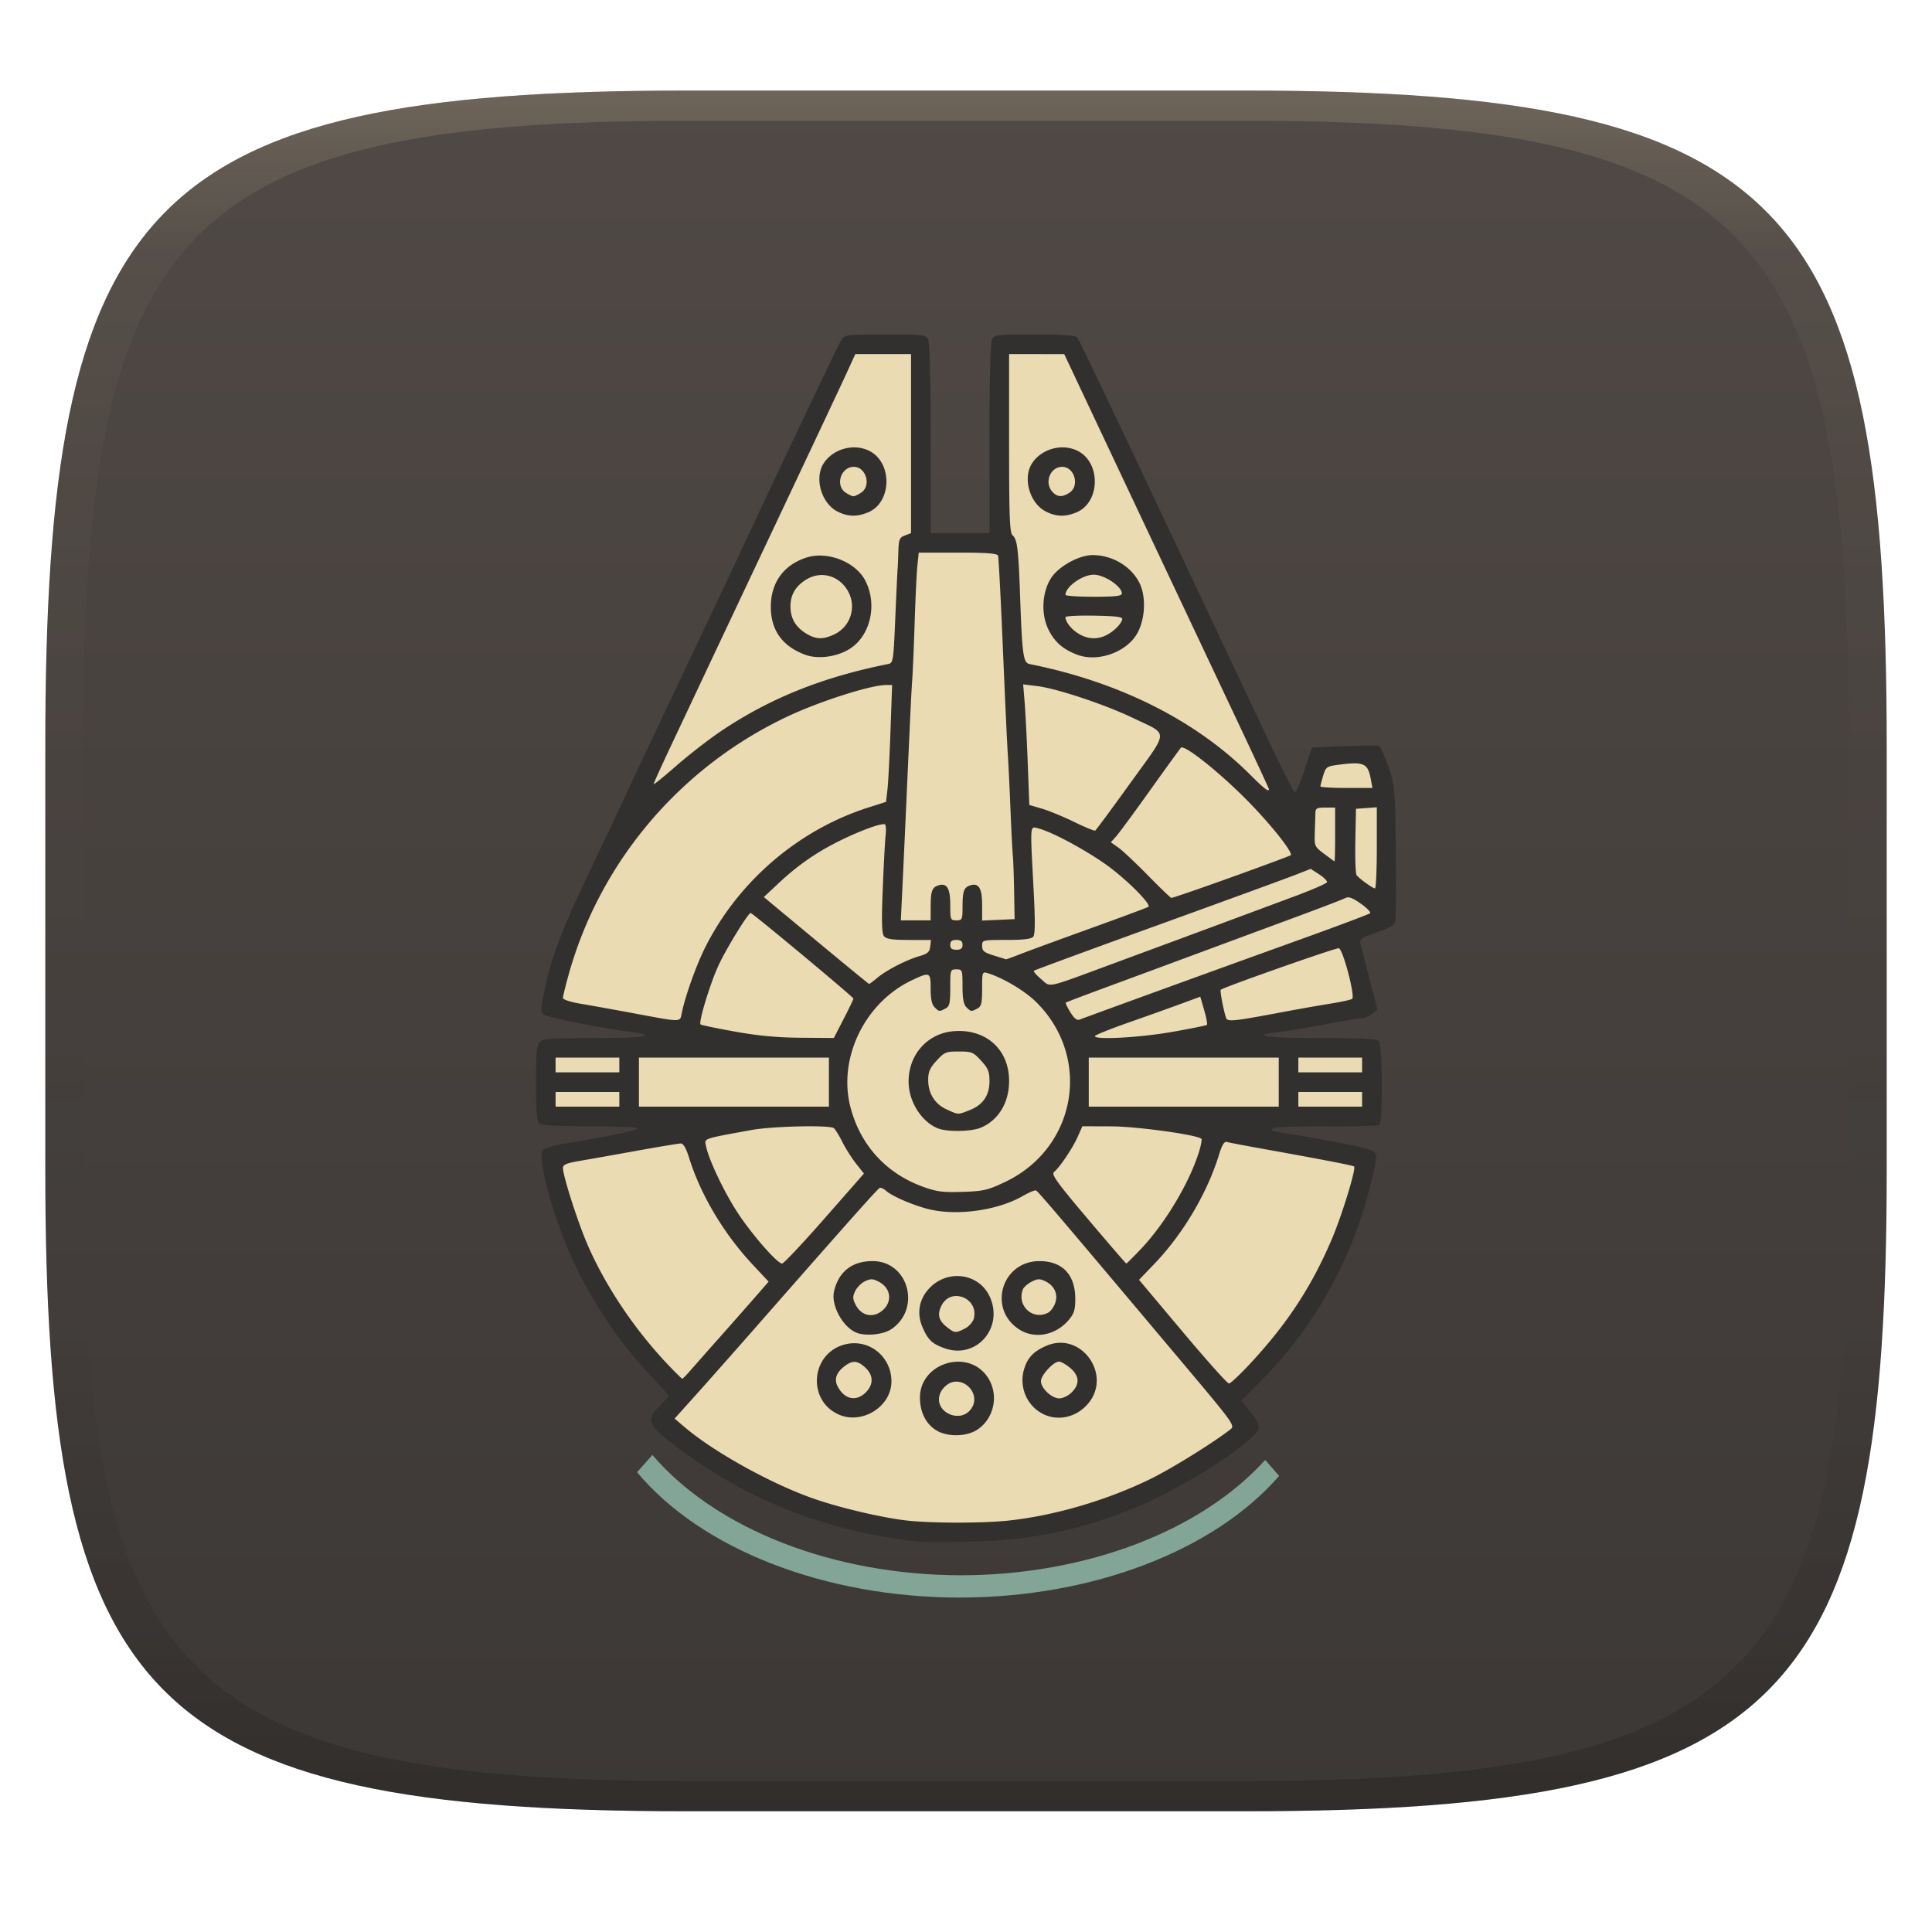 <svg width="256" height="256" version="1.1" xmlns="http://www.w3.org/2000/svg">
  <defs>
    <linearGradient id="linearGradient31" x1=".5" x2=".5" y2="1" gradientTransform="matrix(244,0,0,228,5.986,12)" gradientUnits="userSpaceOnUse">
      <stop stop-color="#ebdbb2" stop-opacity=".2" offset="0"/>
      <stop stop-color="#ebdbb2" stop-opacity=".05" offset=".1"/>
      <stop stop-opacity="0" offset=".704"/>
      <stop stop-opacity=".1" offset=".897"/>
      <stop stop-opacity=".2" offset="1"/>
    </linearGradient>
    <linearGradient id="linearGradient6" x1="140" x2="140" y1="12" y2="240" gradientUnits="userSpaceOnUse">
      <stop stop-color="#504945" offset="0"/>
      <stop stop-color="#3c3836" offset="1"/>
    </linearGradient>
  </defs>
  <path d="m165 12c72 0 85 15 85 87v56c0 70-13 85-85 85h-74c-72 0-85-15-85-85v-56c0-72 13-87 85-87z" fill="url(#linearGradient6)" style="isolation:isolate"/>
  <path d="m87.37 188.32 3.375-3.75c-7.833-7.583-14.407-17.823-18.25-30.75l16.125-3.125-3.25-2.75-13.5-0.125 0.125-8.875 16-0.375-0.375-2.875-14.625-2.25c0.625-8.75 10-23.25 20.25-47.375l19.25-40.375h9.625l-0.375 26.125h11l0.125-26.5h8.625l30.125 63.25 3-8.375 7.75-0.375 1.375 5.875 0.25 16.375-5.875 2.125 3 9.25-18.625 3.625 6.25 1.625 13.375 0.5-0.125 8.875-17-0.125-1.25 2.375 17.375 3.125c-2.769 13.146-9.426 23.573-18.5 31.75l3 3.25c-23 19-52.75 20.25-78.25-0.125z" fill="#ebdbb2" style="isolation:isolate"/>
  <path d="m121.53 204.25c-12.516-1.353-23.794-5.972-33.257-13.62-2.396-1.936-2.548-2.719-0.85-4.365 0.625-0.606 1.137-1.198 1.137-1.316 0-0.117-0.964-1.221-2.142-2.453-4.143-4.333-7.771-9.642-10.338-15.13-2.69-5.748-4.973-13.976-4.152-14.965 0.215-0.259 1.451-0.643 2.746-0.851 5.896-0.951 9.945-1.796 9.792-2.044-0.092-0.149-2.979-0.27-6.417-0.27-4.428 0-6.363-0.114-6.64-0.39-0.269-0.269-0.389-1.922-0.389-5.337 0-4.063 0.091-5.037 0.51-5.457 0.432-0.431 1.563-0.51 7.328-0.51 6.443 0 8.382-0.302 4.92-0.767-4.463-0.6-11.355-1.979-11.761-2.354-0.401-0.371-0.387-0.791 0.105-3.12 0.908-4.297 2.324-8.105 5.47-14.71 1.616-3.394 3.485-7.341 4.153-8.77 1.674-3.586 8.71-18.493 12.341-26.148 1.361-2.867 2.717-5.736 4.066-8.608 5.497-11.777 12.94-27.419 13.328-28.011 0.469-0.715 0.632-0.736 5.823-0.736 4.948 0 5.365 0.046 5.677 0.628 0.215 0.402 0.336 5.142 0.336 13.156v12.527h7.796v-12.527c0-8.014 0.121-12.754 0.336-13.156 0.311-0.582 0.729-0.628 5.645-0.628 3.851 0 5.4 0.111 5.643 0.406 0.344 0.417 6.574 13.542 25.468 53.654 1.678 3.561 3.19 6.517 3.361 6.569 0.172 0.052 0.751-1.253 1.286-2.901l0.975-2.995 4.223-0.175c2.322-0.096 4.403-0.118 4.625-0.048 0.221 0.07 0.804 1.318 1.296 2.773 0.873 2.588 0.895 2.839 0.984 11.255 0.05 4.734 0.021 8.901-0.064 9.26-0.113 0.472-0.796 0.87-2.469 1.44-2.007 0.683-2.293 0.877-2.154 1.459 0.088 0.369 0.631 2.488 1.207 4.71l1.046 4.038-0.729 0.59c-0.401 0.325-1.047 0.59-1.437 0.59s-2.584 0.361-4.875 0.801c-2.292 0.44-5.027 0.897-6.077 1.016-3.978 0.45-1.645 0.782 5.496 0.782 5.327 0 7.515 0.109 7.796 0.39 0.5 0.5 0.553 10.839 0.057 11.146-0.183 0.113-3.387 0.19-7.12 0.171-4.356-0.022-6.863 0.086-6.996 0.301-0.114 0.184-0.089 0.336 0.056 0.338 0.144 1e-3 3.099 0.504 6.566 1.118 3.966 0.702 6.488 1.3 6.802 1.614 0.449 0.449 0.398 0.905-0.502 4.536-2.428 9.794-7.388 18.655-14.424 25.772l-2.65 2.679 1.202 1.467c0.758 0.925 1.164 1.731 1.098 2.181-0.233 1.605-9.862 7.842-16.028 10.381-7.672 3.159-14.016 4.474-22.404 4.643-3.037 0.062-6.107 0.049-6.822-0.029zm12.18-2.774c6.099-0.67 12.92-2.673 18.711-5.494 2.771-1.35 8.446-4.872 10.65-6.61 0.581-0.458 0.273-0.889-5.751-8.048-17.299-20.56-19.789-23.488-20.05-23.584-0.155-0.057-0.91 0.259-1.677 0.702-3.446 1.99-8.963 2.734-12.766 1.722-2.026-0.54-4.666-1.695-5.408-2.366-0.309-0.28-0.69-0.457-0.848-0.394-0.273 0.109-3.925 4.212-16.155 18.151-3.037 3.461-6.761 7.67-8.274 9.354l-2.753 3.061 1.291 1.1c3.905 3.331 11.504 7.545 17.156 9.515 3.595 1.253 9.337 2.587 12.546 2.916 3.412 0.349 10.04 0.337 13.328-0.025zm-9.647-11.949c-1.368-0.834-2.159-2.412-2.166-4.319-0.016-4.558 6.245-6.555 8.893-2.836 1.611 2.262 1.024 5.522-1.269 7.054-1.433 0.957-3.977 1.004-5.458 0.101zm4.788-3.124c0.931-1.739-0.949-3.867-2.832-3.205-0.503 0.177-1.119 0.748-1.369 1.27-1.244 2.595 2.841 4.477 4.201 1.935zm-17.716 1.028c-4.217-1.874-3.708-8.069 0.761-9.272 3.177-0.856 6.223 1.539 6.223 4.892 0 3.324-3.882 5.758-6.984 4.38zm3.588-2.937c1.044-1.045 1.021-2.275-0.062-3.279-1.045-0.969-1.716-1.002-2.813-0.138-1.065 0.837-1.342 1.716-0.84 2.659 0.91 1.708 2.45 2.023 3.715 0.758zm23.86 3.031c-2.337-0.929-3.604-3.538-2.915-6.001 0.449-1.605 1.283-2.488 3.042-3.223 4.561-1.906 8.682 3.867 5.478 7.674-1.431 1.701-3.669 2.32-5.605 1.55zm3.425-3.031c1.092-1.092 1.022-2.205-0.202-3.234-0.55-0.463-1.219-0.841-1.487-0.841-0.728 0-2.386 1.798-2.386 2.588 0 0.953 1.42 2.284 2.436 2.284 0.463 0 1.201-0.359 1.639-0.797zm-16.827-5.84c-1.664-0.592-2.19-1.084-2.917-2.724-0.778-1.753-0.538-3.562 0.661-4.987 2.395-2.846 6.799-2.346 8.251 0.936 1.822 4.121-1.837 8.257-5.995 6.775zm2.694-2.626c0.527-0.273 1.047-0.865 1.162-1.324 0.675-2.688-3.004-4.184-4.27-1.735-0.61 1.18-0.404 2.007 0.723 2.894 1.003 0.788 1.158 0.799 2.385 0.165zm-14.304 0.59c-1.852-0.672-3.496-3.647-3.053-5.526 0.613-2.6 2.393-3.991 5.106-3.991 4.741 0 6.483 6.292 2.495 9.014-1.04 0.71-3.29 0.959-4.548 0.503zm3.471-3.077c1.239-1.164 0.959-2.9-0.596-3.704-0.793-0.41-1.086-0.421-1.825-0.067-0.485 0.233-1.071 0.819-1.303 1.303-0.355 0.741-0.344 1.034 0.071 1.836 0.784 1.516 2.413 1.797 3.653 0.632zm17.935 2.567c-4.125-2.755-2.214-9.002 2.755-9.006 3.036-2e-3 4.749 1.798 4.749 4.993 0 1.443-0.16 1.967-0.851 2.788-1.754 2.085-4.586 2.606-6.653 1.225zm3.918-2.179c0.327-0.175 0.741-0.741 0.922-1.259 0.414-1.187-0.099-2.319-1.316-2.903-0.731-0.35-1.028-0.339-1.818 0.07-0.52 0.268-1.036 0.725-1.147 1.014-0.834 2.175 1.333 4.162 3.359 3.078zm27.024 6.473c4.748-5.166 7.874-9.958 10.516-16.118 1.352-3.151 3.282-9.428 2.989-9.721-0.135-0.135-4.561-0.989-12.419-2.397-2.144-0.384-4.127-0.763-4.406-0.843-0.379-0.107-0.656 0.334-1.087 1.727-1.569 5.077-4.761 10.461-8.536 14.4l-2.047 2.136 5.764 6.859c3.17 3.773 5.935 6.868 6.144 6.878 0.209 0.011 1.596-1.304 3.082-2.921zm-74.344 1.089c0.575-0.661 2.288-2.6 3.806-4.308a937.55 937.55 0 0 0 4.613-5.231l1.851-2.125-2.109-2.256c-3.846-4.116-6.917-9.28-8.441-14.194-0.385-1.24-0.751-1.865-1.089-1.861-0.28 3e-3 -2.921 0.441-5.869 0.973-2.947 0.532-6.346 1.135-7.552 1.34-1.714 0.293-2.192 0.496-2.192 0.934 0 1.034 1.947 7.125 3.225 10.09 2.372 5.502 6.251 11.296 10.691 15.972 0.976 1.027 1.829 1.867 1.897 1.867s0.593-0.54 1.169-1.201zm17.671-20.027 5.23-5.961-1.038-1.313c-0.572-0.722-1.397-2.022-1.833-2.89-0.437-0.867-0.941-1.685-1.119-1.816-0.588-0.432-8.156-0.259-10.927 0.25-6.622 1.215-6.219 1.07-6.002 2.156 0.353 1.766 2.382 6.037 4.168 8.776 1.876 2.876 5.269 6.76 5.906 6.76 0.211 0 2.738-2.683 5.615-5.962zm41.877 4.094c3.257-3.421 6.55-8.941 7.789-13.058 0.24-0.796 0.367-1.516 0.284-1.599-0.531-0.531-8.549-1.64-11.943-1.652l-3.834-0.013-0.616 1.39c-0.667 1.509-2.388 4.068-3.14 4.669-0.389 0.31 0.381 1.379 4.504 6.252 2.735 3.233 5.018 5.878 5.075 5.878 0.056 1e-3 0.902-0.84 1.881-1.867zm-17.954-8.936c9.516-4.519 11.562-16.568 4.061-23.913-1.479-1.448-4.399-3.174-6.362-3.762-0.709-0.213-0.731-0.152-0.731 2.065 0 1.926-0.098 2.337-0.628 2.621-0.813 0.435-0.856 0.429-1.46-0.174-0.366-0.366-0.51-1.149-0.51-2.761 0-2.184-0.024-2.251-0.812-2.251-0.794 0-0.812 0.055-0.812 2.425 0 2.065-0.094 2.474-0.629 2.761-0.812 0.435-0.856 0.429-1.459-0.174-0.35-0.35-0.511-1.119-0.511-2.437 0-2.218-0.087-2.259-2.436-1.157-6.312 2.964-9.908 10.421-8.166 16.934 1.337 4.996 4.733 8.697 9.593 10.454 1.81 0.654 2.629 0.76 5.236 0.675 2.781-0.091 3.342-0.222 5.626-1.306zm-8.878-7.101c-2.203-0.875-3.898-3.578-3.898-6.213 0-3.578 2.506-6.382 5.961-6.669 4.27-0.354 7.356 2.409 7.356 6.585 0 2.901-1.41 5.223-3.771 6.21-1.235 0.516-4.445 0.566-5.648 0.087zm4.22-2.434c1.755-0.702 2.601-1.949 2.601-3.834 0-1.253-0.182-1.697-1.112-2.711-1.033-1.127-1.243-1.213-2.948-1.213-1.706 0-1.916 0.086-2.949 1.213-0.889 0.97-1.112 1.481-1.112 2.548 0 1.797 0.866 3.186 2.436 3.909 1.59 0.732 1.483 0.729 3.084 0.088zm-46.447-1.424v-0.975h-8.446v1.949h8.446zm27.772-2.274v-3.248h-25.174v6.496h25.174zm59.605 0v-3.249l-12.587 1e-3h-12.587v6.496h25.174zm11.044 2.273v-0.974h-8.446v1.949h8.446zm-98.421-4.547v-0.975h-8.446v1.949h8.446zm98.421 0v-0.975h-8.446v1.949h8.446zm-68.7-6.092c0.714-1.384 1.299-2.601 1.299-2.706 0-0.201-13.375-11.341-13.615-11.341-0.337 0-3.239 4.728-4.264 6.948-1.113 2.407-2.669 7.53-2.377 7.822 0.083 0.083 2.116 0.506 4.519 0.939 3.089 0.557 5.653 0.798 8.753 0.821l4.386 0.033zm43.479 1.718c2.475-0.431 4.572-0.854 4.659-0.941 0.087-0.088-0.076-0.963-0.361-1.946l-0.52-1.787-2.515 0.93a561.59 561.59 0 0 1-6.981 2.493c-2.456 0.861-4.466 1.674-4.466 1.808-2e-3 0.514 5.88 0.192 10.184-0.557zm-64.921-2.529c0.433-2.166 1.921-6.331 3.105-8.689 4.397-8.755 12.362-15.578 21.636-18.532l2.324-0.74 0.187-1.651c0.103-0.909 0.283-4.392 0.4-7.742l0.214-6.091h-0.789c-2.065 0-8.906 2.193-13.19 4.228-14.128 6.71-24.706 19.205-28.867 34.099-0.424 1.518-0.77 2.929-0.77 3.138 0 0.218 1.001 0.545 2.355 0.771 1.295 0.215 4.547 0.801 7.227 1.302 6.247 1.166 5.916 1.171 6.168-0.093zm63.506-3.055c6.278-2.28 12.558-4.552 18.84-6.817 4.734-1.705 8.718-3.204 8.853-3.331s-0.42-0.7-1.233-1.272c-1.111-0.784-1.618-0.967-2.043-0.739-0.312 0.166-3.192 1.273-6.401 2.459-3.209 1.185-9.124 3.376-13.143 4.867-4.02 1.491-9.574 3.546-12.344 4.567-2.769 1.021-5.088 1.904-5.153 1.963-0.065 0.058 0.209 0.634 0.608 1.28 0.521 0.843 0.874 1.113 1.255 0.957 0.291-0.119 5.134-1.889 10.761-3.934zm15.917 2.983a273.31 273.31 0 0 1 6.539-1.157c1.364-0.215 2.65-0.495 2.858-0.624 0.44-0.273-1.184-6.496-1.752-6.713-0.297-0.113-15.321 5.171-15.657 5.507-0.126 0.126 0.391 2.836 0.715 3.745 0.183 0.513 1.043 0.423 7.297-0.758zm-22.413-6.406a9867.6 9867.6 0 0 0 24.341-9.025c2.222-0.829 4.083-1.644 4.137-1.812 0.054-0.169-0.41-0.635-1.031-1.037l-1.128-0.731-2.034 0.798c-1.119 0.439-9.338 3.443-18.265 6.675-8.927 3.233-16.299 5.946-16.383 6.03s0.349 0.581 0.963 1.105c1.316 1.12 0.436 1.308 9.4-2.003zm-31.102 1.832c1.214-1.022 3.839-2.373 5.592-2.878 1.068-0.307 1.33-0.541 1.413-1.258l0.103-0.881h-2.905c-2.185 0-3.005-0.121-3.309-0.487-0.309-0.371-0.35-1.854-0.177-6.253 0.126-3.171 0.292-6.323 0.371-7.004 0.079-0.682 0.061-1.372-0.04-1.535-0.215-0.349-3.348 0.783-6.33 2.287-2.899 1.462-5.311 3.149-7.721 5.401l-2.04 1.907 6.912 5.742c3.802 3.158 6.965 5.752 7.029 5.765 0.063 0.013 0.559-0.35 1.102-0.806zm18.828-3.095c0.944-0.373 5.148-1.915 9.341-3.429 4.193-1.513 7.685-2.812 7.76-2.887 0.338-0.338-2.503-3.241-5.081-5.192-2.706-2.049-7.676-4.754-9.572-5.211-1.064-0.257-1.035-0.673-0.568 8.114 0.221 4.171 0.208 5.945-0.048 6.253-0.252 0.304-1.3 0.43-3.565 0.43-3.186 0-3.209 6e-3 -3.209 0.793 0 0.664 0.253 0.871 1.543 1.266 0.849 0.259 1.574 0.487 1.612 0.506 0.038 0.018 0.842-0.271 1.787-0.643zm-7.54-1.272c0-0.477-0.217-0.65-0.812-0.65-0.596 0-0.812 0.173-0.812 0.65 0 0.476 0.216 0.649 0.812 0.649 0.595 0 0.812-0.173 0.812-0.649zm-4.218-5.116c5e-3 -1.978 0.182-2.48 0.97-2.75 1.154-0.396 1.624 0.332 1.624 2.518 0 2.023 0.029 2.099 0.812 2.099 0.771 0 0.812-0.093 0.817-1.867 5e-3 -1.978 0.182-2.48 0.969-2.75 1.157-0.397 1.624 0.331 1.624 2.532v2.115l4.304-0.192-0.065-3.735c-0.036-2.055-0.113-4.174-0.171-4.71-0.059-0.536-0.2-3.314-0.314-6.172-0.115-2.858-0.275-6.147-0.356-7.308-0.082-1.162-0.373-7.447-0.648-13.968-0.274-6.521-0.562-12.039-0.64-12.262-0.104-0.302-1.469-0.406-5.324-0.406h-5.184l-0.177 1.705c-0.098 0.938-0.256 4.191-0.353 7.228-0.096 3.037-0.243 6.545-0.326 7.795-0.15 2.267-0.203 3.362-0.811 16.891-0.177 3.931-0.408 8.937-0.514 11.125l-0.192 3.979h3.95zm39.834-3.838c4.254-1.529 7.799-2.845 7.876-2.923 0.342-0.341-2.678-4.135-5.813-7.305-3.724-3.766-8.313-7.406-8.743-6.936-0.148 0.162-1.99 2.706-4.094 5.654s-4.132 5.7-4.508 6.116l-0.682 0.757 0.974 0.682c0.536 0.375 2.29 2.022 3.898 3.659 1.608 1.638 3.021 3 3.14 3.028s3.698-1.202 7.952-2.732zm19.279-3.895v-5.379l-1.381 0.1-1.38 0.1-0.082 4.223c-0.044 2.322 0.029 4.374 0.163 4.559 0.322 0.445 2.126 1.752 2.436 1.765 0.134 5e-3 0.244-2.41 0.244-5.368zm-5.522-1.768v-3.573h-1.3c-1.126 0-1.301 0.097-1.315 0.731-9e-3 0.402-0.046 1.56-0.081 2.574-0.064 1.8-0.034 1.867 1.234 2.82 0.715 0.537 1.336 0.986 1.381 0.999 0.044 0.012 0.081-1.586 0.081-3.551zm-27.111-6.861c5.171-7.184 5.143-6.269 0.262-8.614-3.647-1.752-10.004-3.869-12.578-4.188l-1.91-0.237 0.197 2.398c0.108 1.319 0.292 4.914 0.408 7.99l0.211 5.592 1.664 0.487c0.916 0.268 2.834 1.058 4.263 1.755s2.69 1.217 2.801 1.155c0.111-0.063 2.218-2.915 4.682-6.338zm18.341 0.855c0-0.088-1.847-4.071-4.104-8.852a61883 61883 0 0 1-18.238-38.652l-4.781-10.145-7.309-0.01v11.816c0 9.818 0.078 11.881 0.462 12.199 0.615 0.51 0.776 1.808 0.993 7.98 0.277 7.879 0.42 8.908 1.257 9.076 11.903 2.38 22.066 7.486 29.283 14.713 1.793 1.795 2.437 2.29 2.437 1.875zm-25.374-17.811c-1.883-0.703-3.013-1.679-3.824-3.303-1.037-2.077-0.883-5.029 0.361-6.909 1.014-1.532 3.689-3.001 5.465-3.001 2.596 0 5.078 1.461 6.193 3.645 0.984 1.929 0.776 5.168-0.451 7.022-1.537 2.323-5.155 3.512-7.744 2.546zm3.871-2.623c0.977-0.505 1.906-1.437 2.069-2.076 0.082-0.321-0.783-0.435-3.71-0.487-2.099-0.038-3.817 0.05-3.817 0.196 0 0.631 0.768 1.603 1.726 2.187 1.222 0.746 2.518 0.808 3.732 0.18zm2.013-5.499c0-0.942-2.319-2.492-3.73-2.492-1.495 0-3.741 1.603-3.741 2.67 0 0.139 1.681 0.253 3.736 0.253 2.885 0 3.735-0.098 3.735-0.431zm-10.058-10.857c-2.157-1.088-3.118-4.445-1.834-6.405 1.271-1.94 4.032-2.675 6.076-1.618 3.068 1.586 2.946 6.814-0.19 8.124-1.482 0.62-2.683 0.59-4.052-0.101zm3.165-2.535c1.325-0.929 0.593-3.393-1.008-3.393-1.59 0-2.412 2.082-1.306 3.304 0.658 0.727 1.363 0.754 2.314 0.089zm39.87 37.941c-0.39-2.088-0.94-2.313-4.47-1.829-1.353 0.186-1.495 0.296-1.832 1.418-0.2 0.67-0.364 1.31-0.364 1.423s1.551 0.206 3.447 0.206h3.446zm-86.099-6.307c6.487-4.362 13.446-7.157 22.15-8.897 0.673-0.135 0.708-0.359 0.95-6.07 0.139-3.261 0.275-6.149 0.302-6.417 0.028-0.268 0.075-1.331 0.106-2.363 0.05-1.678 0.141-1.908 0.867-2.185l0.812-0.308v-23.728h-7.38l-1.152 2.517c-0.634 1.384-4.985 10.63-9.668 20.545-3.3 6.982-6.596 13.966-9.89 20.951-0.755 1.608-2.418 5.138-3.695 7.844-1.276 2.707-2.321 5.013-2.321 5.126 0 0.112 1.352-0.98 3.005-2.427 1.652-1.447 4.314-3.512 5.914-4.588zm11.142-10.134c-3.01-1.12-4.534-3.249-4.534-6.33 0-3.219 1.7-5.57 4.732-6.542 2.774-0.89 6.504 0.573 7.786 3.054 1.672 3.233 0.648 7.46-2.212 9.136-1.726 1.012-4.125 1.295-5.772 0.682zm3.884-2.697c2.208-1.048 3.008-3.76 1.729-5.858-1.201-1.97-3.527-2.574-5.436-1.41-1.44 0.878-2.128 2.058-2.106 3.615 0.022 1.572 0.685 2.693 2.106 3.56 1.273 0.776 2.217 0.799 3.707 0.093zm0.428-16.268c-2.157-1.088-3.118-4.445-1.834-6.405 1.271-1.94 4.032-2.675 6.076-1.618 3.068 1.586 2.946 6.814-0.19 8.124-1.482 0.62-2.683 0.59-4.052-0.101zm3.165-2.535c1.325-0.929 0.593-3.393-1.008-3.393-1.703 0-2.504 2.424-1.121 3.393 0.397 0.278 0.876 0.505 1.064 0.505 0.189 0 0.668-0.227 1.065-0.505z" fill="#32302f" style="isolation:isolate"/>
  <path d="m86.444 192.79-2.027 2.286c8.522 10.226 24.912 16.596 42.737 16.61 17.523-9e-3 33.689-6.164 42.337-16.119l-1.845-2.116c-8.568 9.478-23.851 15.269-40.334 15.282-16.873-0.025-32.447-6.101-40.868-15.943z" fill="#83a598" style="isolation:isolate"/>
  <path d="m91 12c-72 0-85 15-85 87v56c0 70 13 85 85 85h74c72 0 85-15 85-85v-56c0-72-13-87-85-87zm0 4h74c68 0 80 15 80 83v56c0 66-12 81-80 81h-74c-68 0-80-15-80-81v-56c0-68 12-83 80-83z" fill="url(#linearGradient31)" style="isolation:isolate"/>
</svg>
